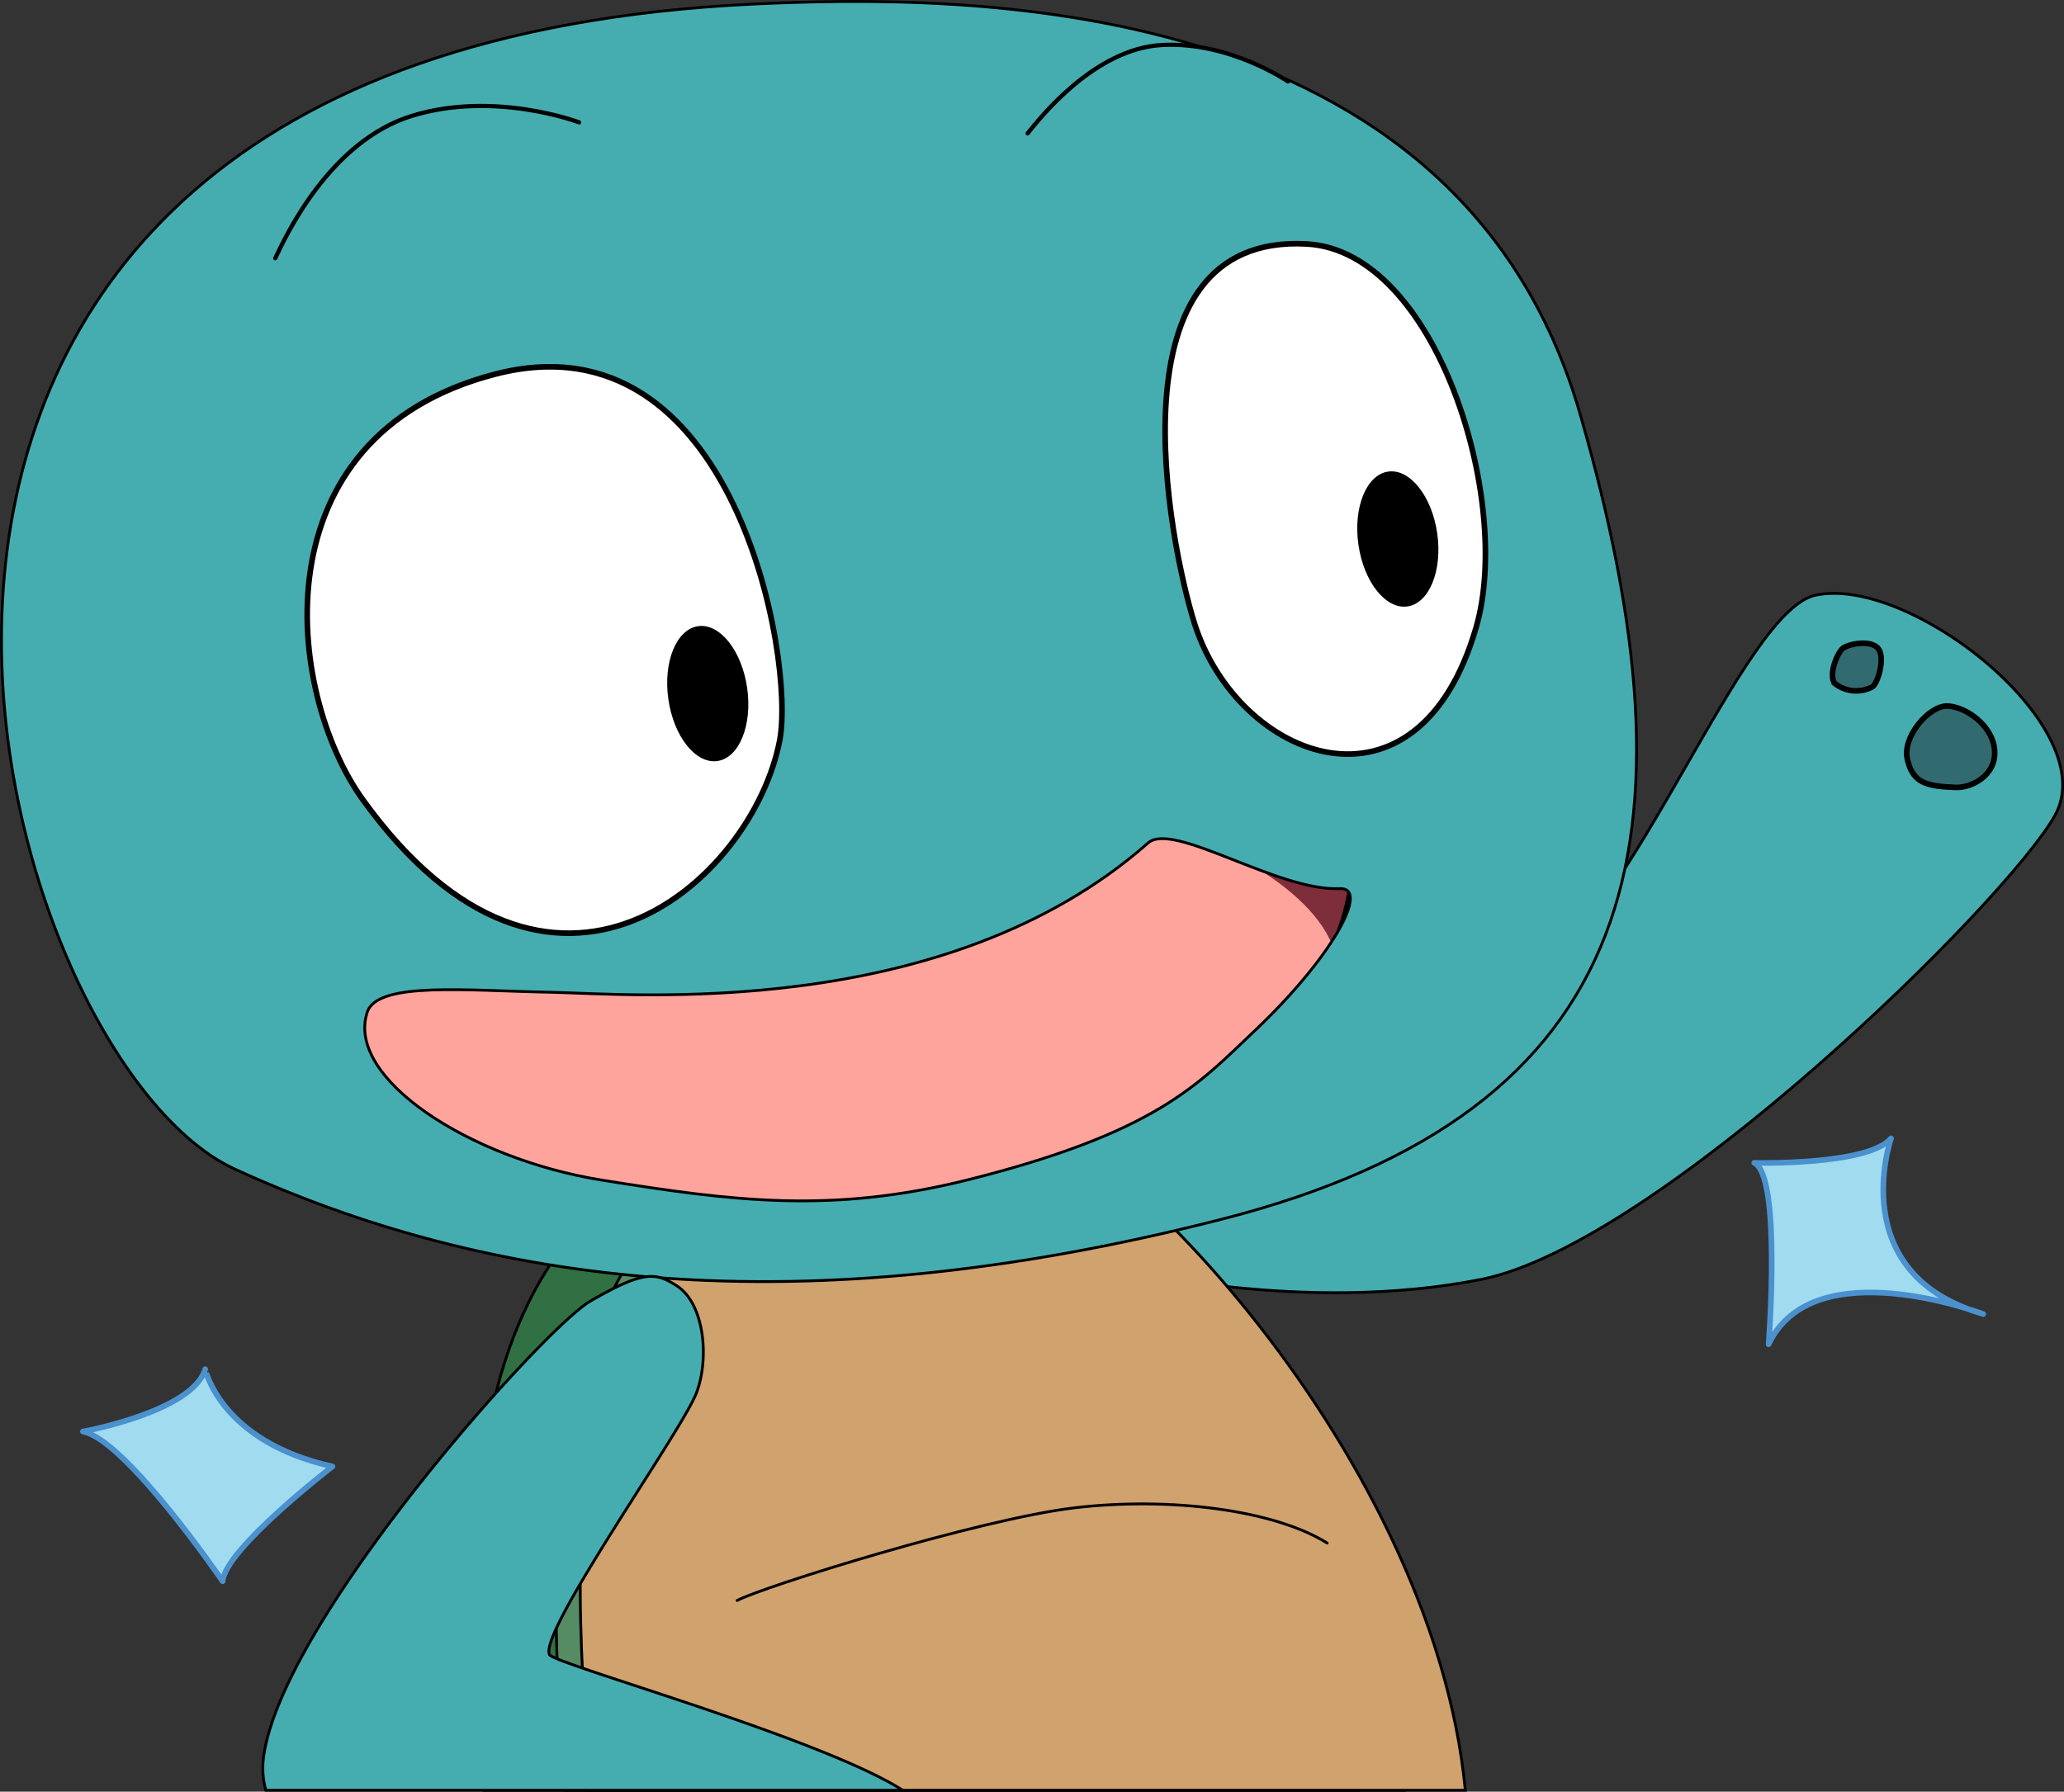 <svg xmlns="http://www.w3.org/2000/svg" xmlns:xlink="http://www.w3.org/1999/xlink" viewBox="0 0 368.1 319.6"><rect x="0" y="0" width="368.1" height="319.6" fill="#333333" stroke="none"/><defs><style>.cls-1{fill:none;}.cls-1,.cls-10,.cls-11,.cls-2,.cls-3,.cls-4,.cls-5,.cls-6,.cls-8{stroke:#000;stroke-miterlimit:10;}.cls-1,.cls-10,.cls-11,.cls-12,.cls-2,.cls-3,.cls-4,.cls-5,.cls-6,.cls-8{stroke-linecap:round;}.cls-1,.cls-2,.cls-3,.cls-4,.cls-5{stroke-width:0.5px;}.cls-2{fill:#317043;}.cls-3{fill:#568c64;}.cls-11,.cls-4{fill:#45adb0;}.cls-5{fill:#d0a26e;}.cls-6{fill:#fff;}.cls-7{clip-path:url(#clip-path);}.cls-8{fill:#7e2d3a;}.cls-9{fill:#fea49c;}.cls-10{fill:#316b6f;}.cls-11{stroke-width:0.75px;}.cls-12{fill:#a0dbf0;stroke:#4a91cd;stroke-linejoin:round;}</style><clipPath id="clip-path"><path class="cls-1" d="M238.91,158.51c-11,.52-29.69-12.09-34.15-8.15C168.41,182.43,112.08,177.27,98.34,177c-15-.26-31-2-32.84,3.55-3.92,11.75,18.24,26.17,41.78,29.95s41,6,65.16,0c33.79-8.45,41.25-17.08,51.23-26.54C237.59,170.81,244.43,158.24,238.91,158.51Z"/></clipPath></defs><title>Correct feedbacK_Tortuga</title><g id="Layer_2" data-name="Layer 2"><g id="Layer_1-2" data-name="Layer 1"><path class="cls-2" d="M242.16,319.35c-7.22-60.84-67.57-121.61-87-121-75.94,2.55-72.84,70.19-68.9,121Z"/><path class="cls-3" d="M250.47,319.35c-6.73-61-64.87-122-83.61-121.35-73.08,2.56-69.9,70.54-66.11,121.35Z"/><path class="cls-4" d="M195.15,225.29c4.31,1.24,37.42,9.19,69,2.93S357.72,161,366.46,145.5s-25.68-42.93-42.67-39.33c-13,2.76-32.18,56.88-51.3,68.57S209.7,210.25,200.56,209,186.42,222.79,195.15,225.29Z"/><path class="cls-5" d="M261.33,319.35c-5.9-61.62-67.57-124-87.3-123.32-77.12,2.59-72.72,72.32-68.72,123.32Z"/><path class="cls-4" d="M134.26.73C171.42-1,260-1.83,281.8,73.86s11.54,124.44-64.15,143.69-130.86,11.54-175.76-9S-53,9.71,134.26.73Z"/><path class="cls-6" d="M64.74,142.69c-13.84-19.19-19-64.92,23.58-75.95s53.53,50.78,50.73,65.35C134.23,157.19,98.42,189.36,64.74,142.69Z"/><path class="cls-6" d="M263.27,111.87c6.56-22.63-7.14-67.09-30.21-68.35-35.74-2-24.47,53.65-20,67.78C220.86,135.65,252.82,148,263.27,111.87Z"/><g class="cls-7"><path class="cls-8" d="M240.21,127.18c-9.16,6.07-33.3,33.5-68.05,41.83s-59.8,11-73.08,6.91-24.39,1.18-25.2,13.62S86.16,222.21,109.69,226s55.78,2.75,83.86-13.75,43.57-34.68,47.14-52.51S242.17,125.88,240.21,127.18Z"/><path class="cls-9" d="M202,146.47c11.8,1.47,32.39,11.38,36,23.25s-47.1,60.7-101.3,55-85.86-3.58-87-32.58S44,166.66,79.35,164.88,195.59,145.67,202,146.47Z"/></g><path class="cls-1" d="M238.91,158.51c-11,.52-29.69-12.09-34.15-8.15C168.41,182.43,112.08,177.27,98.34,177c-15-.26-31-2-32.84,3.55-3.92,11.75,18.24,26.17,41.78,29.95s41,6,65.16,0c33.79-8.45,41.25-17.08,51.23-26.54C237.59,170.81,244.43,158.24,238.91,158.51Z"/><ellipse cx="249.29" cy="96.14" rx="7.1" ry="12.15" transform="translate(-11.11 36.32) rotate(-8.15)"/><ellipse cx="126.23" cy="123.72" rx="7.1" ry="12.15" transform="translate(-16.27 19.15) rotate(-8.15)"/><path class="cls-10" d="M348.82,140.46c2.79.1,7.29-2.17,6.9-6.7s-5.39-7.82-8.54-7.82-8,5.46-7,9.59S343.5,140.26,348.82,140.46Z"/><path class="cls-10" d="M333.92,122.52c1-.63,2.33-5.21,1.05-6.82s-5.09-.87-6.21-.12-2.82,5.11-1.42,6.42A6.15,6.15,0,0,0,333.92,122.52Z"/><path class="cls-5" d="M131.46,285.5c4.34-2.37,43.35-14.58,60.3-16.55s35.47.39,44.93,6.3"/><path class="cls-11" d="M49.09,46.07c1.77-3.75,9.65-20.89,24.43-25.42s29.76,1.18,29.76,1.18"/><path class="cls-11" d="M183.27,23.79c2.17-2.7,11.88-15.08,23.92-15.76s22.51,6.5,22.51,6.5"/><path class="cls-4" d="M161,319.35c-14.61-9.36-62.21-22.54-63-24.19-2-4,23.61-39.85,26.21-46.71,2.36-6.24,1.38-16-3.55-19.11-3.78-2.43-5.91-2.7-15.37,2.75-8.31,4.79-55.57,57.55-58.33,81.72a14.51,14.51,0,0,0,.46,5.54Z"/><path class="cls-12" d="M337.26,203.06s-8.48,24.15,16.44,31.34c0,0-30.31-11.56-38.28,5.39,0,0,2.32-30-2.56-32.36C312.86,207.43,333.15,207.94,337.26,203.06Z"/><path class="cls-12" d="M59.3,261.59s-19.14,14.7-19.59,20.48c0,0-17.36-25.37-24.93-26.71,0,0,19.59-3.56,21.82-11.13C36.6,244.23,39.27,257.14,59.3,261.59Z"/></g></g></svg>